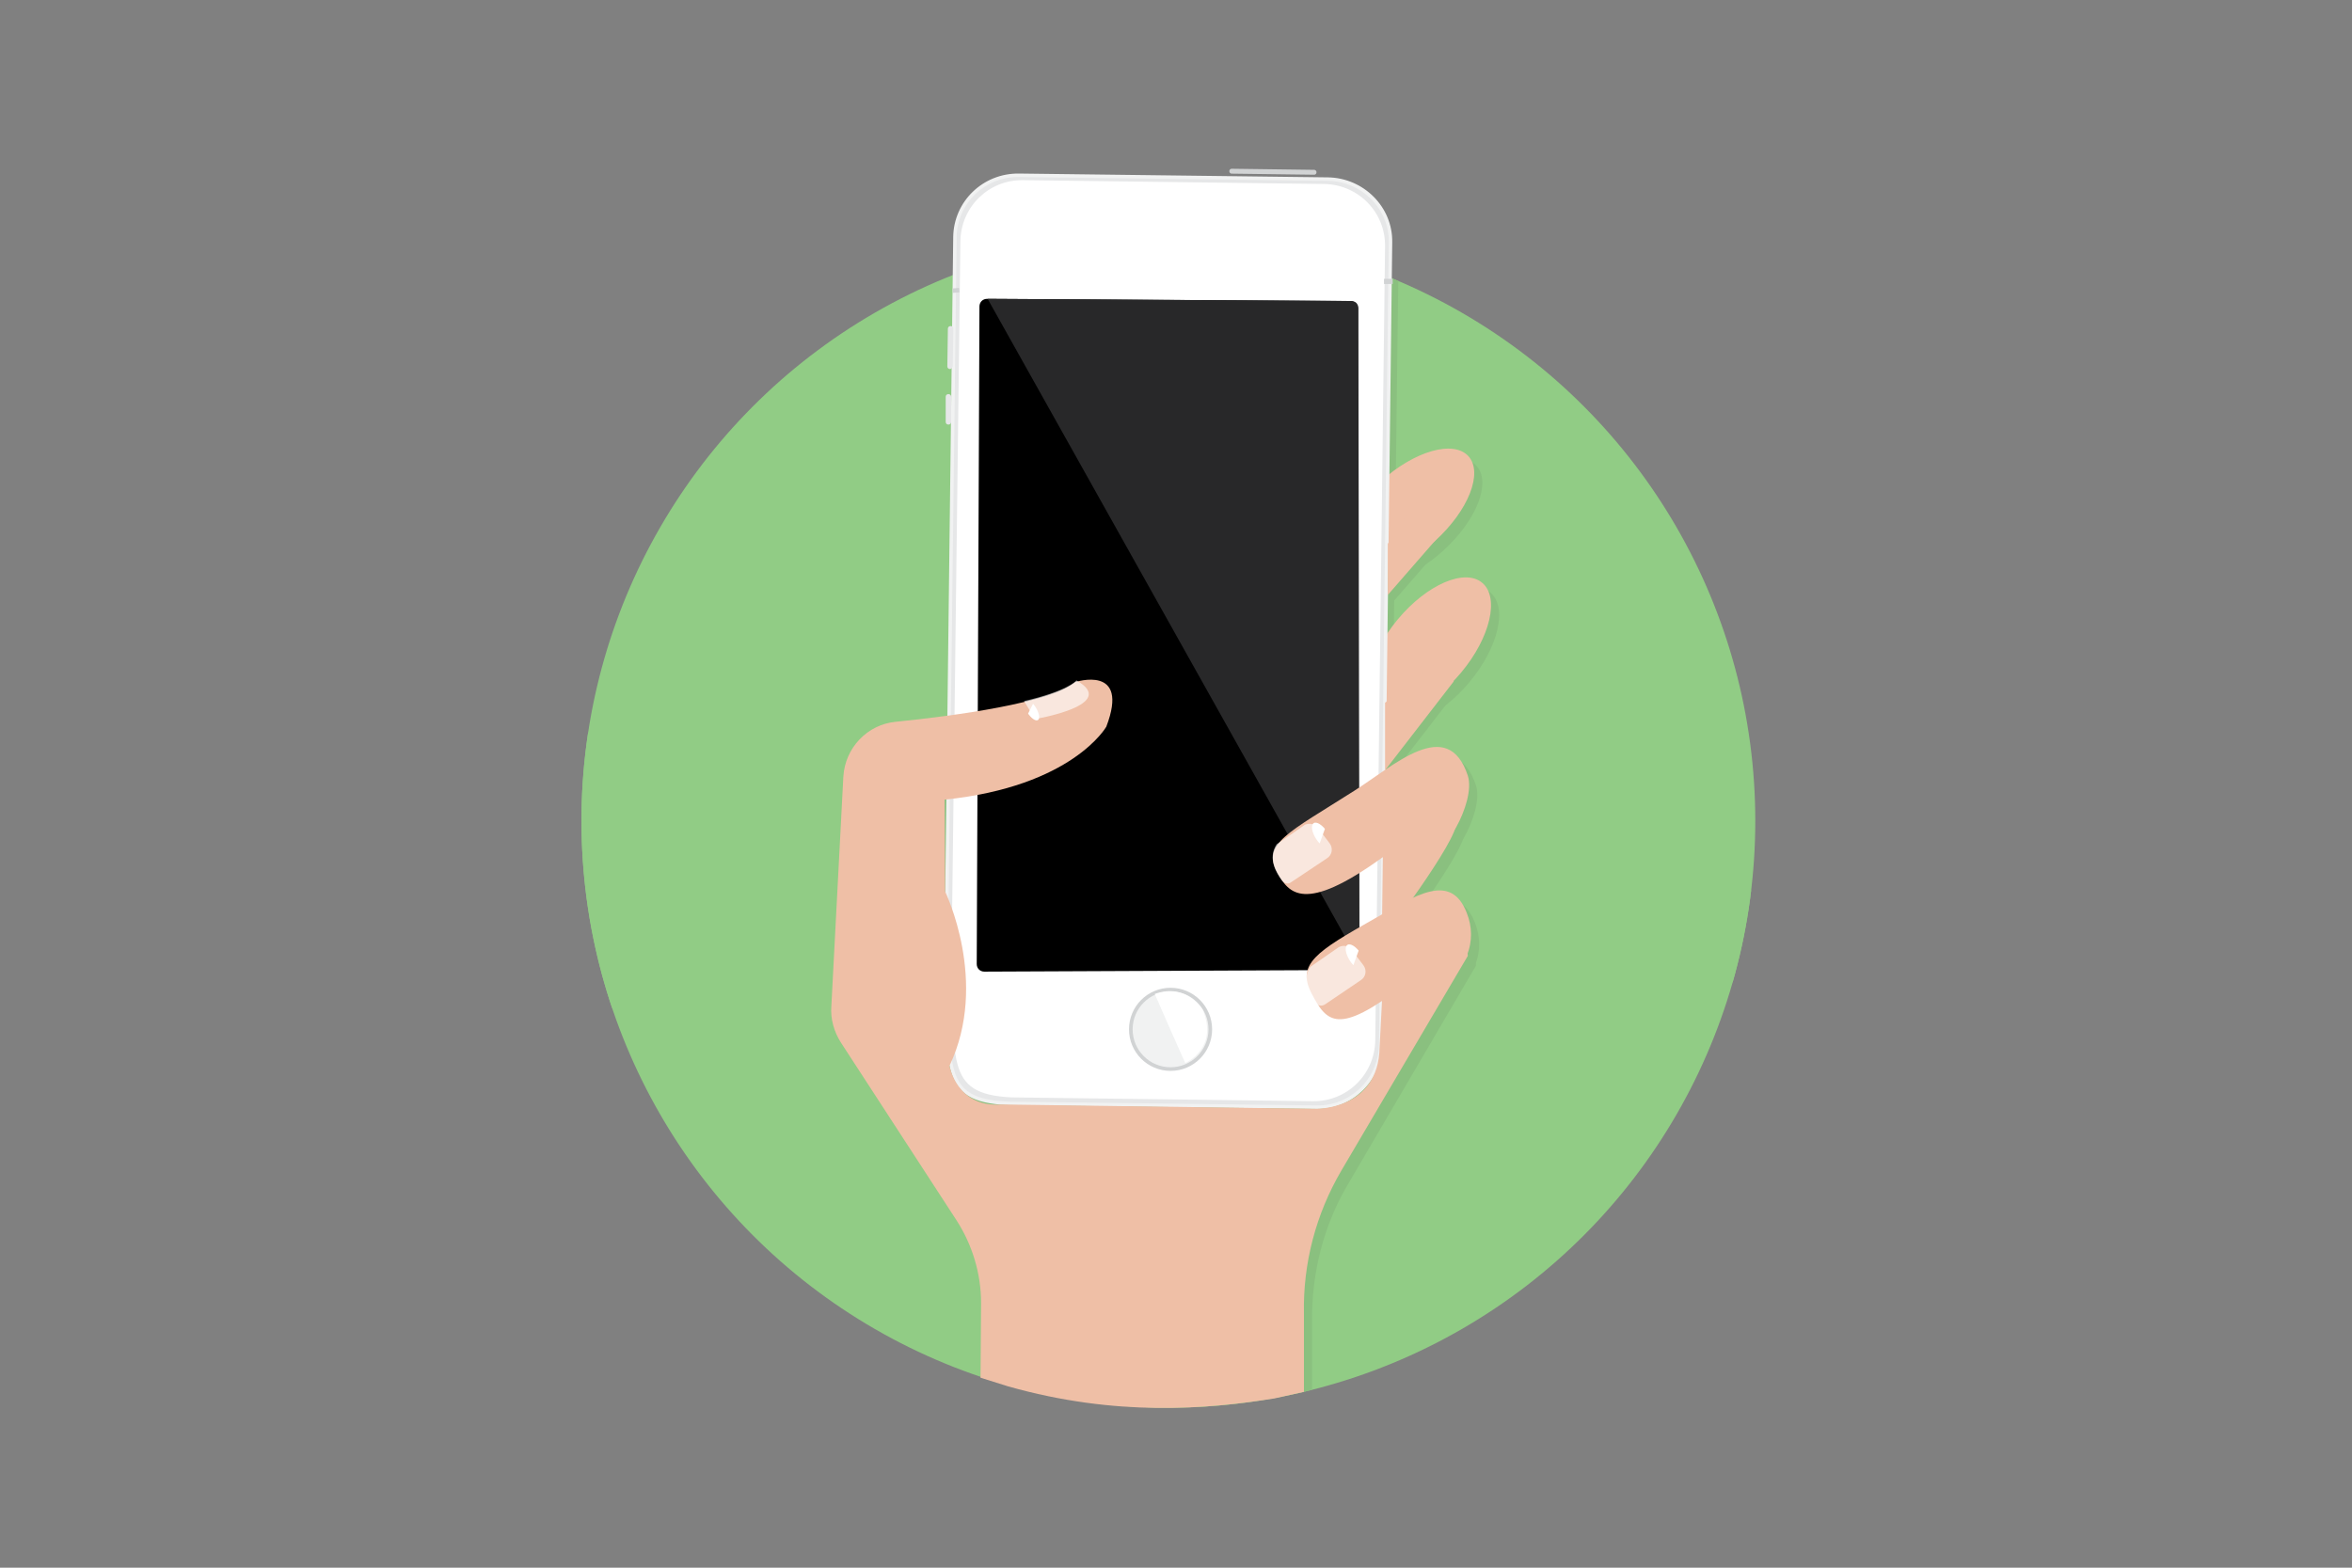<?xml version="1.0" encoding="utf-8"?>
<!-- Generator: Adobe Illustrator 18.1.1, SVG Export Plug-In . SVG Version: 6.00 Build 0)  -->
<svg version="1.1" id="Layer_1" xmlns="http://www.w3.org/2000/svg" xmlns:xlink="http://www.w3.org/1999/xlink" x="0px" y="0px"
	 viewBox="0 0 432 288" enable-background="new 0 0 432 288" xml:space="preserve">
<rect x="0" y="0" width="432" height="288" fill="#808080" stroke="none"/>
<g>
	<defs>
		<circle id="SVGID_1_" cx="214.6" cy="150.8" r="107.8"/>
	</defs>
	<clipPath id="SVGID_2_">
		<use xlink:href="#SVGID_1_"  overflow="visible"/>
	</clipPath>
	<polygon clip-path="url(#SVGID_2_)" fill="#91CC85" points="346.9,179.8 92.9,185.6 83.2,50.4 343.7,46.1 	"/>
	<polygon clip-path="url(#SVGID_2_)" fill="#91CC85" points="331.7,299.8 79.7,267.3 90.6,132.2 348.7,167.2 	"/>
	
		<ellipse transform="matrix(0.64 -0.768 0.768 0.64 2.433 246.234)" clip-path="url(#SVGID_2_)" fill="#8AC07F" cx="264.2" cy="120.5" rx="15.1" ry="7.6"/>
	
		<ellipse transform="matrix(0.74 -0.672 0.672 0.74 3.319 199.798)" clip-path="url(#SVGID_2_)" fill="#8AC07F" cx="260.2" cy="95.6" rx="15" ry="7.4"/>
	<path clip-path="url(#SVGID_2_)" fill="#8AC07F" d="M243.3,205.2l-56.7-0.7c-12.8-0.6-10.7-6.8-11.3-28l1.6-131.2
		c0.1-6.3,5.3-11.4,11.8-11.3l56.7,0.7c6.4,0.1,11.6,5.3,11.5,11.6L255,193.9C254.9,200.2,249.7,205.3,243.3,205.2z"/>
	<path clip-path="url(#SVGID_2_)" fill="#8AC07F" d="M242.6,204.1l-55.3-0.7c-12.5-0.6-10.4-6.7-11-27.7l1.6-129.6
		c0.1-6.3,5.2-11.3,11.5-11.2l55.3,0.7c6.3,0.1,11.3,5.2,11.2,11.5l-1.8,145.8C254,199.2,248.9,204.2,242.6,204.1z"/>
	<path clip-path="url(#SVGID_2_)" fill="#8AC07F" d="M249.7,180l-67.4,0.3c-0.8,0-1.4-0.6-1.4-1.4l0.5-120.8c0-0.8,0.6-1.4,1.4-1.4
		l66.7,0.4c0.8,0,1.4,0.6,1.4,1.4l0.2,120.1C251.1,179.4,250.5,180,249.7,180z"/>
	<circle clip-path="url(#SVGID_2_)" fill="#8AC07F" cx="216.5" cy="190.9" r="7.3"/>
	<path clip-path="url(#SVGID_2_)" fill="#8AC07F" d="M216.3,190.8l2.8,6.3c0,0,6.2-2.7,3.2-9.8c0,0-2.9-5-8.8-2.9L216.3,190.8z"/>
	<path clip-path="url(#SVGID_2_)" fill="#8AC07F" d="M175.7,79.8L175.7,79.8c-0.3,0-0.5-0.2-0.5-0.5l0-4.6c0-0.3,0.2-0.5,0.5-0.5
		l0,0c0.3,0,0.5,0.2,0.5,0.5l0,4.6C176.2,79.6,176,79.8,175.7,79.8z"/>
	<path clip-path="url(#SVGID_2_)" fill="#8AC07F" d="M176,69.6L176,69.6c-0.3,0-0.5-0.2-0.5-0.5l0.1-6.9c0-0.3,0.2-0.5,0.5-0.5l0,0
		c0.3,0,0.5,0.2,0.5,0.5l-0.1,6.9C176.4,69.4,176.2,69.6,176,69.6z"/>
	<path clip-path="url(#SVGID_2_)" fill="#8AC07F" d="M182.9,56.7l68.3,121.9L251,62.4l0-4c0,0,0.1-1.4-1.4-1.4L182.9,56.7z"/>
	<path clip-path="url(#SVGID_2_)" fill="#8AC07F" d="M241,243.2l0,14.3l-5.4,1.2c-12.4,2-29.1,3.4-48.9-2.2l-5.1-1.6l0.1-13.7
		c0-5.4-1.6-10.7-4.5-15.2l-21.2-32.6c-1.3-2-2-4.4-1.8-6.8l2.2-42.1c0.3-5.3,4.4-9.6,9.6-10.1c11-1.1,28.5-3.5,33-7.3
		c0,0,10.1-3.3,5.7,8.2c0,0-6.2,11-29.7,13.4l0.1,16.9c0,0,8.1,16.6,0.8,32c0,0,1.3,7.7,9.5,7.1l57.7,0.8c0,0,11.6,0.3,11.8-11.3
		l0.9-17.5l14.8-4.6l0.5,5.3l-23.3,39.8C243.2,224.8,240.8,233.9,241,243.2z"/>
	<path clip-path="url(#SVGID_2_)" fill="#8AC07F" d="M271.1,144.3c0.8,2.5-0.5,6.5-2.1,9.4c-2,3.8-8.9,2.2-13.7,5.7
		c-14.3,10.3-17.1,6.5-19.2,2.7c-2.9-5.3,2-7.3,14.1-15C257.5,142.5,267.4,133.1,271.1,144.3z"/>
	<path clip-path="url(#SVGID_2_)" fill="#8AC07F" d="M270.9,169.5c1,2.5,1.1,5.2,0,7.9c-1.5,3.5-7.7,2.5-11.7,5.5
		c-11.9,9.1-14,6.8-16.8,1.4s0.9-7.7,11.5-13.7C261.6,166.2,268,162,270.9,169.5z"/>
	<path clip-path="url(#SVGID_2_)" fill="#8AC07F" d="M255.3,174.6c0,0,14.1-18.5,13.7-21.8l-8.1-2.2l-4,5.7l-1.5,2.5L255.3,174.6z"
		/>
	<polygon clip-path="url(#SVGID_2_)" fill="#8AC07F" points="254.9,143.3 267.5,127 266.7,121.6 254.9,130.9 	"/>
	<polygon clip-path="url(#SVGID_2_)" fill="#8AC07F" points="255.4,111.1 266.2,98.7 267,93.9 260.7,93.9 255.4,101.7 	"/>
	<path clip-path="url(#SVGID_2_)" fill="#8AC07F" d="M243.5,153.8l2.2,2.9c0.7,0.9,0.5,2.2-0.5,2.8l-6.6,4.4
		c-0.5,0.4-1.2,0.2-1.6-0.3c-1.1-1.4-2.7-4.2-1-6.7l5.2-3.6C241.9,153,242.9,153.1,243.5,153.8z"/>
	<g clip-path="url(#SVGID_2_)">
		<defs>
			<path id="SVGID_3_" d="M243.5,153.8l2.2,2.9c0.7,0.9,0.5,2.2-0.5,2.8l-7.5,5c0,0-4.2-4.1-1.7-7.6l5.2-3.6
				C241.9,153,242.9,153.1,243.5,153.8z"/>
		</defs>
		<use xlink:href="#SVGID_3_"  overflow="visible" fill="#8AC07F"/>
		<clipPath id="SVGID_4_">
			<use xlink:href="#SVGID_3_"  overflow="visible"/>
		</clipPath>
		
			<ellipse transform="matrix(0.545 0.839 -0.839 0.545 241.239 -134.208)" clip-path="url(#SVGID_4_)" fill="#8AC07F" cx="244.3" cy="155.1" rx="2.7" ry="1.2"/>
	</g>
	<path clip-path="url(#SVGID_2_)" fill="#8AC07F" d="M249.7,176.2l2.2,2.9c0.7,0.9,0.5,2.2-0.5,2.8l-6.5,4.4
		c-0.6,0.4-1.4,0.3-1.8-0.3c-1.1-1.4-2.6-4.2-0.9-6.6l5.2-3.6C248.2,175.4,249.2,175.5,249.7,176.2z"/>
	<g clip-path="url(#SVGID_2_)">
		<defs>
			<path id="SVGID_5_" d="M249.7,176.2l2.2,2.9c0.7,0.9,0.5,2.2-0.5,2.8l-7.5,5c0,0-4.2-4.1-1.7-7.6l5.2-3.6
				C248.2,175.4,249.2,175.5,249.7,176.2z"/>
		</defs>
		<use xlink:href="#SVGID_5_"  overflow="visible" fill="#8AC07F"/>
		<clipPath id="SVGID_6_">
			<use xlink:href="#SVGID_5_"  overflow="visible"/>
		</clipPath>
		
			<ellipse transform="matrix(0.545 0.839 -0.839 0.545 262.851 -129.255)" clip-path="url(#SVGID_6_)" fill="#8AC07F" cx="250.5" cy="177.5" rx="2.7" ry="1.2"/>
	</g>
	<g clip-path="url(#SVGID_2_)">
		<defs>
			<path id="SVGID_7_" d="M189.6,130.6l2,3.3c0,0,15.6-2.6,7.6-7.1C199.2,126.9,197.4,128.8,189.6,130.6z"/>
		</defs>
		<use xlink:href="#SVGID_7_"  overflow="visible" fill="#8AC07F"/>
		<clipPath id="SVGID_8_">
			<use xlink:href="#SVGID_7_"  overflow="visible"/>
		</clipPath>
		<path opacity="0.63" clip-path="url(#SVGID_8_)" fill="#8AC07F" d="M189.6,130.6l2,3.3c0,0,15.6-2.6,7.6-7.1
			C199.2,126.9,197.4,128.8,189.6,130.6z"/>
		
			<ellipse transform="matrix(0.532 0.846 -0.846 0.532 201.366 -99.797)" clip-path="url(#SVGID_8_)" fill="#8AC07F" cx="191" cy="132.4" rx="2.2" ry="0.9"/>
	</g>
	<path clip-path="url(#SVGID_2_)" fill="#8AC07F" d="M242.9,33.9l-15.2-0.2c-0.2,0-0.4-0.2-0.4-0.4l0-0.1c0-0.2,0.2-0.4,0.4-0.4
		l15.2,0.2c0.2,0,0.4,0.2,0.4,0.4l0,0.1C243.3,33.7,243.1,33.9,242.9,33.9z"/>
	<line clip-path="url(#SVGID_2_)" fill="#8AC07F" x1="177.7" y1="55.1" x2="176.5" y2="55.2"/>
	<line clip-path="url(#SVGID_2_)" fill="#8AC07F" x1="257.3" y1="53.5" x2="255.7" y2="53.5"/>
</g>
<ellipse transform="matrix(0.64 -0.768 0.768 0.64 3.278 244.437)" fill="#EFBFA6" cx="262.7" cy="118.7" rx="15.1" ry="7.6"/>
<ellipse transform="matrix(0.74 -0.672 0.672 0.74 4.141 198.324)" fill="#EFBFA6" cx="258.7" cy="93.8" rx="15" ry="7.4"/>
<path fill="#E6E7E8" stroke="#F1F2F2" stroke-width="0.635" stroke-miterlimit="10" d="M241.8,203.4l-56.7-0.7
	c-12.8-0.6-10.7-6.8-11.3-28l1.6-131.2c0.1-6.3,5.3-11.4,11.8-11.3l56.7,0.7c6.4,0.1,11.6,5.3,11.5,11.6l-1.8,147.6
	C253.4,198.4,248.2,203.5,241.8,203.4z"/>
<path fill="#FFFFFF" d="M241.1,202.3l-55.3-0.7c-12.5-0.6-10.4-6.7-11-27.7l1.6-129.6c0.1-6.3,5.2-11.3,11.5-11.2l55.3,0.7
	c6.3,0.1,11.3,5.2,11.2,11.5l-1.8,145.8C252.5,197.4,247.4,202.4,241.1,202.3z"/>
<path d="M248.2,178.2l-67.4,0.3c-0.8,0-1.4-0.6-1.4-1.4l0.5-120.8c0-0.8,0.6-1.4,1.4-1.4l66.7,0.4c0.8,0,1.4,0.6,1.4,1.4l0.2,120.1
	C249.6,177.6,249,178.2,248.2,178.2z"/>
<circle fill="#F1F2F2" stroke="#D1D3D4" stroke-width="0.667" stroke-miterlimit="10" cx="215" cy="189.1" r="7.3"/>
<path fill="#FFFFFF" d="M214.9,189l2.8,6.3c0,0,6.2-2.7,3.2-9.8c0,0-2.9-5-8.8-2.9L214.9,189z"/>
<path fill="#E6E7E8" d="M174.2,78L174.2,78c-0.3,0-0.5-0.2-0.5-0.5l0-4.6c0-0.3,0.2-0.5,0.5-0.5l0,0c0.3,0,0.5,0.2,0.5,0.5l0,4.6
	C174.7,77.8,174.5,78,174.2,78z"/>
<path fill="#E6E7E8" d="M174.5,67.8L174.5,67.8c-0.3,0-0.5-0.2-0.5-0.5l0.1-6.9c0-0.3,0.2-0.5,0.5-0.5l0,0c0.3,0,0.5,0.2,0.5,0.5
	l-0.1,6.9C174.9,67.6,174.7,67.8,174.5,67.8z"/>
<path fill="#282829" d="M181.4,54.9l68.3,121.9l-0.2-116.1l0-4c0,0,0.1-1.4-1.4-1.4L181.4,54.9z"/>
<path fill="#EFBFA6" d="M239.5,241.4l0,14.3l-5.4,1.2c-12.4,2-29.1,3.4-48.9-2.2l-5.1-1.6l0.1-13.7c0-5.4-1.6-10.7-4.5-15.2
	l-21.2-32.6c-1.3-2-2-4.4-1.8-6.8l2.2-42.1c0.3-5.3,4.4-9.6,9.6-10.1c11-1.1,28.5-3.5,33-7.3c0,0,10.1-3.3,5.7,8.2
	c0,0-6.2,11-29.7,13.4l0.1,16.9c0,0,8.1,16.6,0.8,32c0,0,1.3,7.7,9.5,7.1l57.7,0.8c0,0,11.6,0.3,11.8-11.3l0.9-17.5l14.8-4.6
	l0.5,5.3L246.4,215C241.7,223,239.3,232.1,239.5,241.4z"/>
<path fill="#EFBFA6" d="M269.6,142.5c0.8,2.5-0.5,6.5-2.1,9.4c-2,3.8-8.9,2.2-13.7,5.7c-14.3,10.3-17.1,6.5-19.2,2.7
	c-2.9-5.3,2-7.3,14.1-15C256,140.7,265.9,131.3,269.6,142.5z"/>
<path fill="#EFBFA6" d="M269.4,167.7c1,2.5,1.1,5.2,0,7.9c-1.5,3.5-7.7,2.5-11.7,5.5c-11.9,9.1-14,6.8-16.8,1.4
	c-2.8-5.4,0.9-7.7,11.5-13.7C260.1,164.4,266.5,160.2,269.4,167.7z"/>
<path fill="#EFBFA6" d="M253.8,172.8c0,0,14.1-18.5,13.7-21.8l-8.1-2.2l-4,5.7L254,157L253.8,172.8z"/>
<polygon fill="#EFBFA6" points="254.4,141.5 267,125.2 266.2,119.8 254.4,129.1 "/>
<polygon fill="#EFBFA6" points="254.9,109.3 265.7,96.9 266.5,92.1 260.2,92.1 254.9,99.9 "/>
<path opacity="0.63" fill="#FFFFFF" d="M242,152l2.2,2.9c0.7,0.9,0.5,2.2-0.5,2.8l-6.6,4.4c-0.5,0.4-1.2,0.2-1.6-0.3
	c-1.1-1.4-2.7-4.2-1-6.7l5.2-3.6C240.5,151.2,241.4,151.3,242,152z"/>
<g>
	<defs>
		<path id="SVGID_9_" d="M242,152l2.2,2.9c0.7,0.9,0.5,2.2-0.5,2.8l-7.5,5c0,0-4.2-4.1-1.7-7.6l5.2-3.6
			C240.5,151.2,241.4,151.3,242,152z"/>
	</defs>
	<clipPath id="SVGID_10_">
		<use xlink:href="#SVGID_9_"  overflow="visible"/>
	</clipPath>
	
		<ellipse transform="matrix(0.545 0.839 -0.839 0.545 239.048 -133.773)" clip-path="url(#SVGID_10_)" fill="#FFFFFF" cx="242.8" cy="153.3" rx="2.7" ry="1.2"/>
</g>
<path opacity="0.63" fill="#FFFFFF" d="M248.2,174.4l2.2,2.9c0.7,0.9,0.5,2.2-0.5,2.8l-6.5,4.4c-0.6,0.4-1.4,0.3-1.8-0.3
	c-1.1-1.4-2.6-4.2-0.9-6.6l5.2-3.6C246.7,173.6,247.7,173.7,248.2,174.4z"/>
<g>
	<defs>
		<path id="SVGID_11_" d="M248.2,174.4l2.2,2.9c0.7,0.9,0.5,2.2-0.5,2.8l-7.5,5c0,0-4.2-4.1-1.7-7.6l5.2-3.6
			C246.7,173.6,247.7,173.7,248.2,174.4z"/>
	</defs>
	<clipPath id="SVGID_12_">
		<use xlink:href="#SVGID_11_"  overflow="visible"/>
	</clipPath>
	
		<ellipse transform="matrix(0.545 0.839 -0.839 0.545 260.66 -128.82)" clip-path="url(#SVGID_12_)" fill="#FFFFFF" cx="249" cy="175.7" rx="2.7" ry="1.2"/>
</g>
<g>
	<defs>
		<path id="SVGID_13_" d="M188.1,128.8l2,3.3c0,0,15.6-2.6,7.6-7.1C197.7,125.1,195.9,127,188.1,128.8z"/>
	</defs>
	<clipPath id="SVGID_14_">
		<use xlink:href="#SVGID_13_"  overflow="visible"/>
	</clipPath>
	<path opacity="0.63" clip-path="url(#SVGID_14_)" fill="#FFFFFF" d="M188.1,128.8l2,3.3c0,0,15.6-2.6,7.6-7.1
		C197.7,125.1,195.9,127,188.1,128.8z"/>
	
		<ellipse transform="matrix(0.532 0.846 -0.846 0.532 199.142 -99.373)" clip-path="url(#SVGID_14_)" fill="#FFFFFF" cx="189.5" cy="130.6" rx="2.2" ry="0.9"/>
</g>
<path fill="#D1D3D4" d="M241.4,32.1l-15.2-0.2c-0.2,0-0.4-0.2-0.4-0.4l0-0.1c0-0.2,0.2-0.4,0.4-0.4l15.2,0.2c0.2,0,0.4,0.2,0.4,0.4
	l0,0.1C241.8,31.9,241.6,32.1,241.4,32.1z"/>
<line fill="none" stroke="#D1D3D4" stroke-width="0.819" stroke-miterlimit="10" x1="176.2" y1="53.3" x2="175" y2="53.4"/>
<line fill="none" stroke="#D1D3D4" stroke-width="0.943" stroke-miterlimit="10" x1="255.8" y1="51.7" x2="254.2" y2="51.7"/>
</svg>
